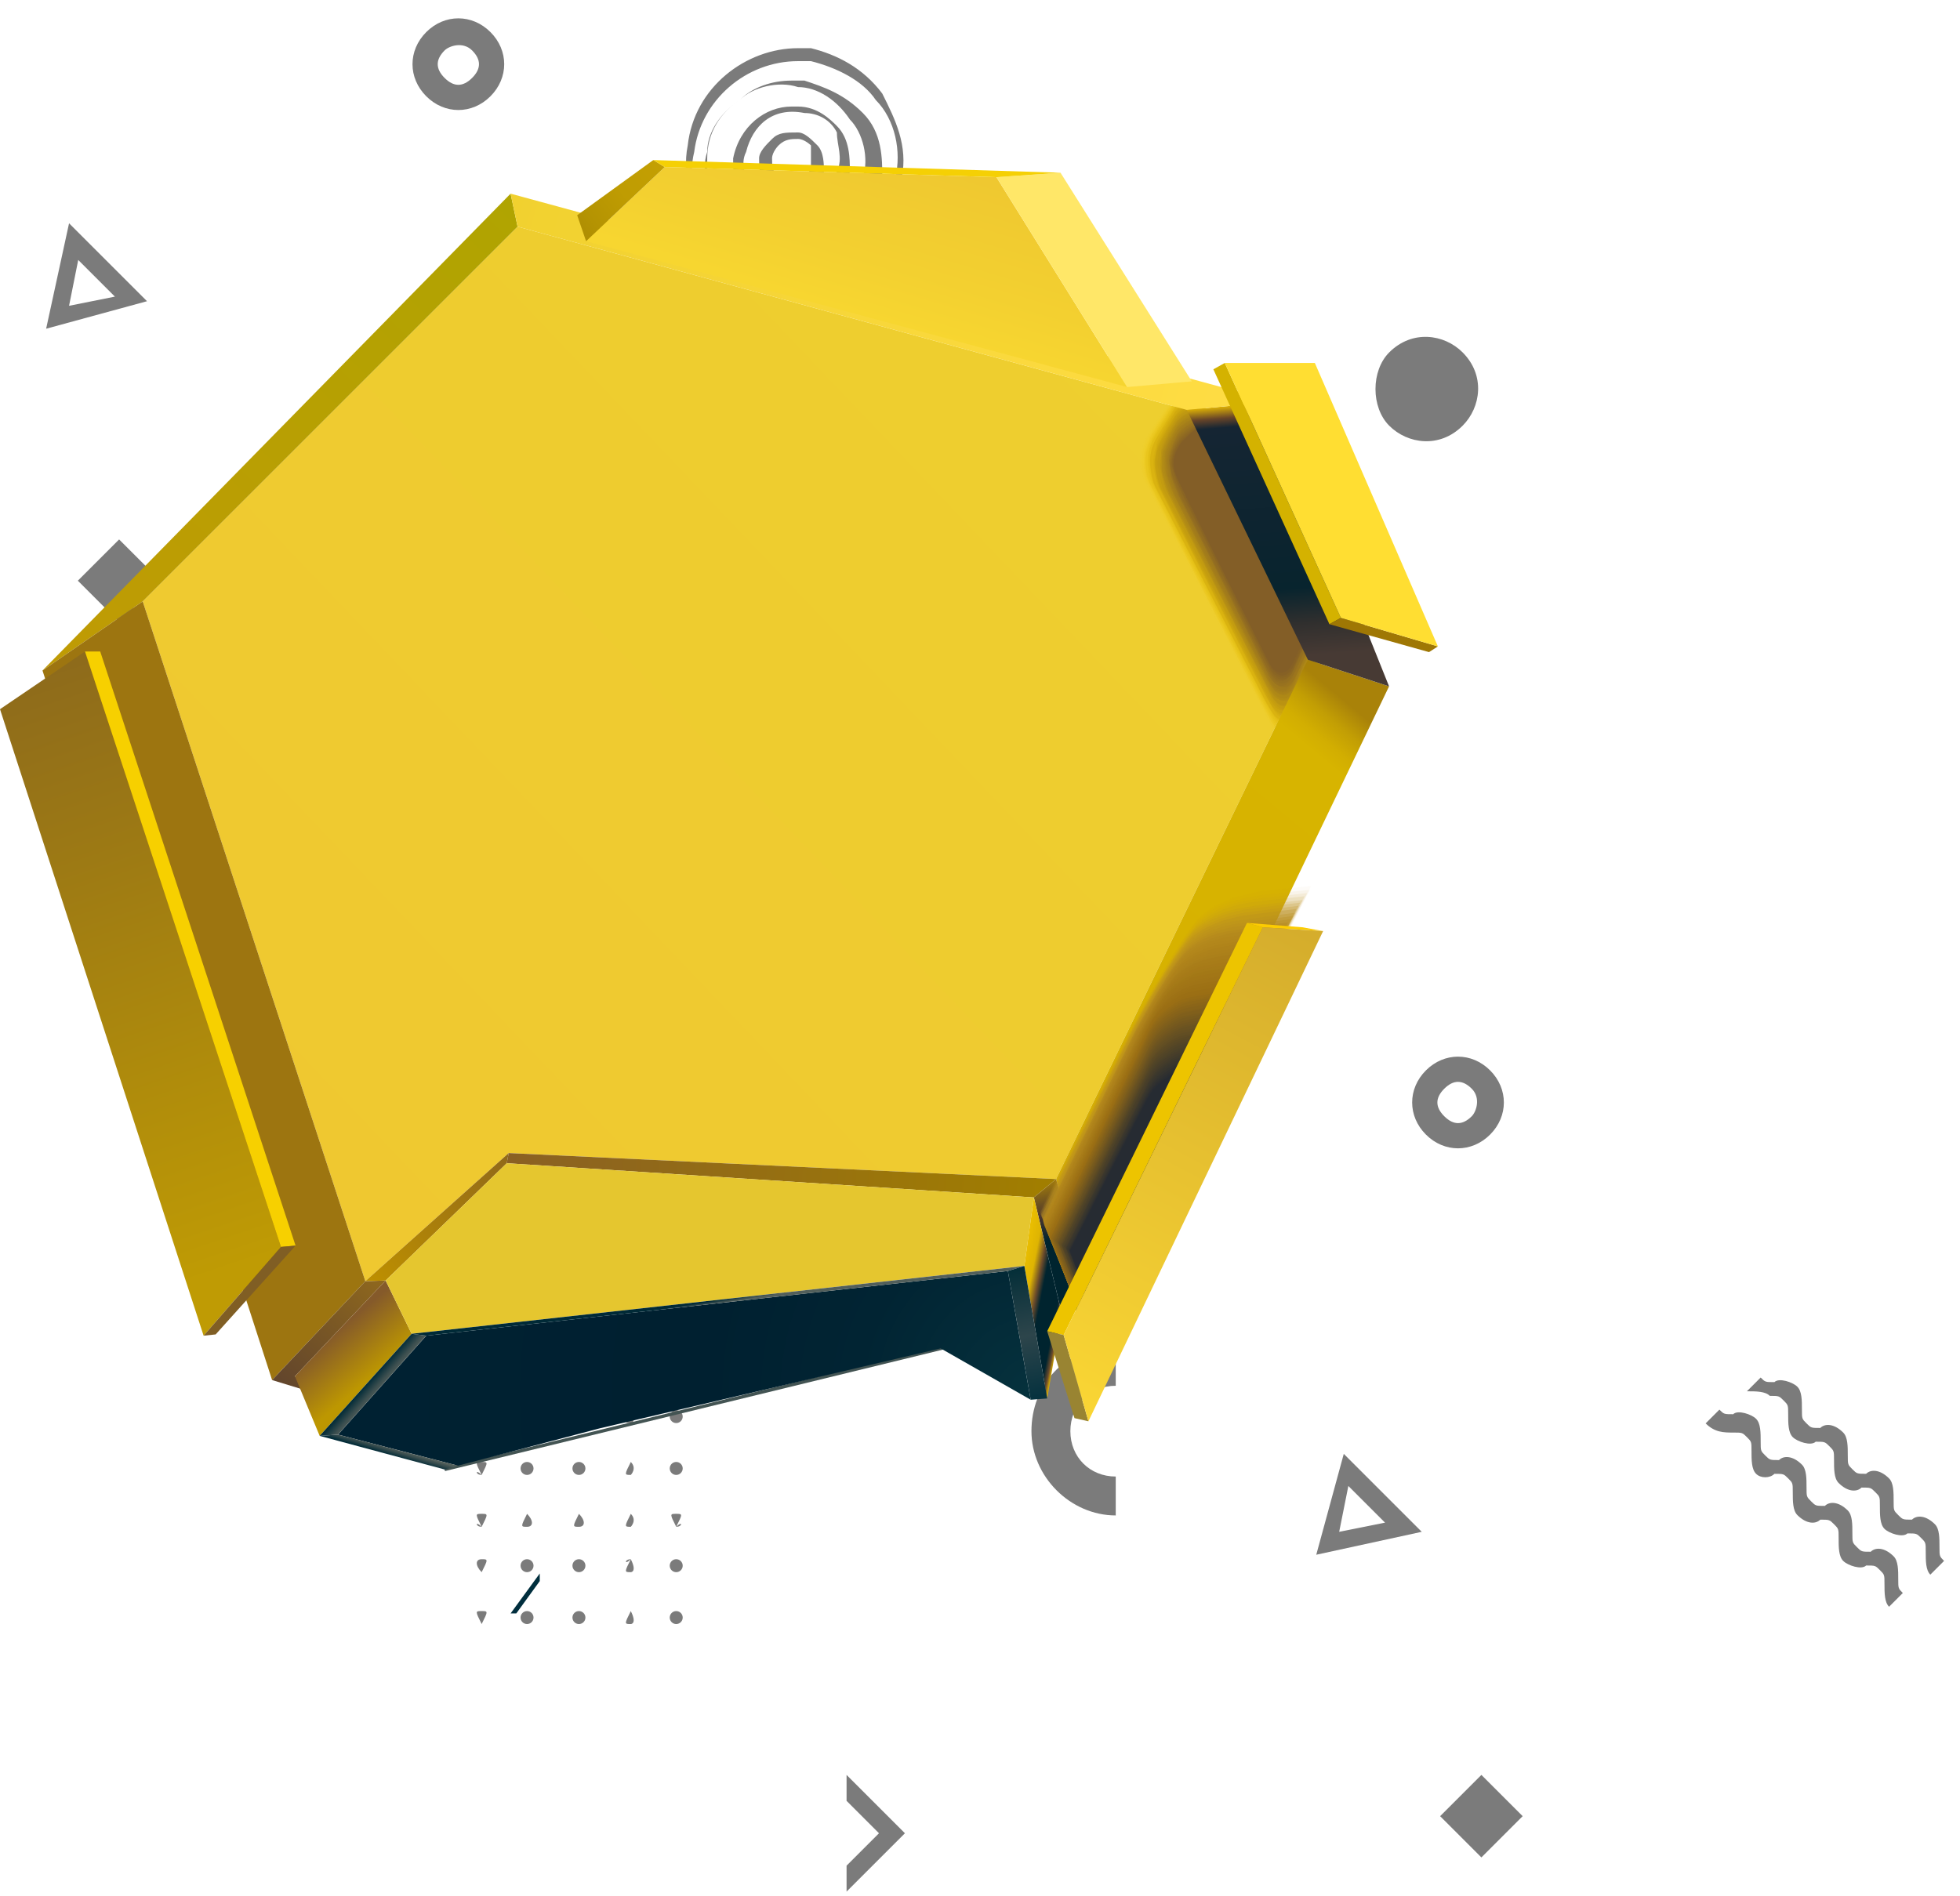 <svg width="430" height="416" viewBox="0 0 430 416" fill="none" xmlns="http://www.w3.org/2000/svg">
    <path d="M175.067 23.379H173.644C167.953 23.379 162.263 27.647 160.84 34.76C160.84 37.606 160.84 41.874 163.685 44.719C166.531 47.564 169.376 48.987 172.221 48.987C179.335 50.41 185.025 44.719 186.448 37.606C186.448 34.76 186.448 30.492 183.603 27.647C182.18 26.224 179.335 23.379 175.067 23.379ZM183.603 37.606C182.18 43.296 177.912 46.142 173.644 46.142H172.221C169.376 46.142 166.531 44.719 165.108 41.874C163.685 39.028 162.263 36.183 163.685 33.338C165.108 27.647 169.376 23.379 176.489 24.802C179.335 24.802 182.18 26.224 183.603 29.07C183.603 31.915 185.025 34.76 183.603 37.606Z"
          fill="#7B7B7B"/>
    <path d="M175.07 29.068C173.648 29.068 173.648 29.068 175.07 29.068C172.225 29.068 170.802 29.068 169.38 30.491C167.957 31.913 166.534 33.336 166.534 34.759C166.534 36.181 166.534 39.027 167.957 40.449C169.379 41.872 170.802 43.295 172.225 43.295C173.648 43.295 176.493 43.295 177.916 41.872C179.338 40.449 180.761 39.026 180.761 37.604C180.761 36.181 180.761 33.336 179.338 31.913C177.916 30.491 176.493 29.068 175.07 29.068ZM177.916 36.181C177.916 37.604 176.493 39.027 176.493 39.027C175.07 39.027 175.07 40.449 173.648 40.449C172.225 40.449 170.802 39.027 170.802 39.027C169.38 37.604 169.38 36.181 169.38 34.759C169.38 33.336 170.802 31.913 170.802 31.913C172.225 30.491 173.648 30.491 175.07 30.491C176.493 30.491 177.916 31.913 177.916 31.913C177.916 34.759 177.916 36.181 177.916 36.181Z"
          fill="#7B7B7B"/>
    <path d="M176.493 17.686C175.07 17.686 175.07 17.686 173.648 17.686C169.38 17.686 165.112 19.109 162.266 21.954C157.998 24.799 155.153 29.067 155.153 34.758C155.153 39.026 155.153 44.717 159.421 48.985C162.266 53.253 166.534 56.098 172.225 56.098C176.493 56.098 182.184 56.098 186.452 51.83C190.72 48.985 193.565 44.717 193.565 39.026C193.565 34.758 193.565 29.067 189.297 24.799C185.029 20.531 180.761 19.109 176.493 17.686ZM189.297 39.026C189.297 43.294 186.452 47.562 182.184 50.407C179.338 53.253 176.493 53.253 172.225 53.253C170.802 53.253 170.802 53.253 169.38 53.253C165.112 53.253 160.844 50.407 157.998 46.139C155.153 43.294 153.73 37.603 155.153 33.335C155.153 29.067 157.998 24.799 162.266 21.954C165.112 19.109 170.802 17.686 175.07 19.109C179.338 19.109 183.606 21.954 186.452 26.222C189.297 29.067 190.72 34.758 189.297 39.026Z"
          fill="#7B7B7B"/>
    <path d="M197.829 39.026C199.251 31.912 196.406 26.222 193.56 20.531C189.292 14.84 183.602 11.995 177.911 10.572C176.488 10.572 175.066 10.572 175.066 10.572C163.684 10.572 152.303 19.108 150.88 31.912C149.458 39.026 152.303 44.716 155.148 50.407C159.416 56.098 165.107 58.943 170.798 60.366C183.602 61.788 196.406 53.252 197.829 39.026ZM173.643 58.943C172.22 58.943 172.22 58.943 170.798 58.943C165.107 57.52 159.416 54.675 156.571 50.407C152.303 46.139 150.88 39.026 152.303 33.335C153.726 21.954 163.684 13.418 175.066 13.418C176.488 13.418 176.488 13.418 177.911 13.418C183.602 14.84 189.292 17.686 192.138 21.954C196.406 26.222 197.828 33.335 196.406 39.026C193.56 50.407 185.024 58.943 173.643 58.943Z"
          fill="#7B7B7B"/>
    <path d="M304.782 93.422C308.806 97.446 315.848 98.452 320.878 93.422C324.902 89.398 325.908 82.357 320.878 77.327C316.854 73.303 309.812 72.297 304.782 77.327C300.758 81.351 300.758 89.398 304.782 93.422Z"
          fill="#7B7B7B"/>
    <path d="M334.055 398.55L325.001 389.496L315.948 398.55L325.001 407.604L334.055 398.55Z" fill="#7B7B7B"/>
    <path d="M26.132 118.379L35.186 127.432L26.132 136.486L17.078 127.432L26.132 118.379Z" fill="#7B7B7B"/>
    <path d="M312.828 234.893C308.804 238.917 308.804 244.953 312.828 248.977C316.852 253.001 322.888 253.001 326.912 248.977C330.936 244.953 330.936 238.917 326.912 234.893C322.888 230.869 316.852 230.869 312.828 234.893ZM322.888 244.953C320.876 246.965 318.864 246.965 316.852 244.953C314.84 242.941 314.84 240.929 316.852 238.917C318.864 236.905 320.876 236.905 322.888 238.917C324.9 240.929 323.894 243.947 322.888 244.953Z"
          fill="#7B7B7B"/>
    <path d="M107.599 21.126C103.575 25.149 97.539 25.149 93.516 21.126C89.492 17.102 89.492 11.066 93.516 7.042C97.539 3.018 103.575 3.018 107.599 7.042C111.623 11.066 111.623 17.102 107.599 21.126ZM97.54 11.066C95.528 13.078 95.528 15.09 97.539 17.102C99.551 19.114 101.563 19.114 103.575 17.102C105.587 15.09 105.587 13.078 103.575 11.066C101.563 9.054 98.545 10.06 97.54 11.066Z"
          fill="#7B7B7B"/>
    <path d="M311.909 336.15L294.807 319.048L288.771 341.18L311.909 336.15ZM303.861 334.138L293.801 336.15L295.813 326.09L303.861 334.138Z"
          fill="#7B7B7B"/>
    <path d="M15.151 48.998L32.252 66.1L10.121 72.136L15.151 48.998ZM17.163 57.046L15.151 67.106L25.211 65.094L17.163 57.046Z"
          fill="#7B7B7B"/>
    <path d="M388.279 306.317C390.291 306.317 390.291 306.317 391.297 307.323C392.303 308.329 392.303 308.329 392.303 310.341C392.303 312.353 392.303 314.365 393.309 315.371C394.315 316.377 397.333 317.383 398.339 316.377C400.351 316.377 400.351 316.377 401.357 317.383C402.363 318.389 402.363 318.389 402.363 320.401C402.363 322.413 402.363 324.425 403.369 325.431C405.381 327.443 407.393 327.443 408.399 326.437C410.411 326.437 410.411 326.437 411.417 327.443C412.423 328.449 412.423 328.449 412.423 330.461C412.423 332.473 412.423 334.485 413.429 335.491C414.435 336.497 417.453 337.503 418.459 336.497C420.471 336.497 420.471 336.497 421.477 337.503C422.483 338.509 422.483 338.509 422.483 340.521C422.483 342.533 422.483 344.544 423.488 345.55L426.506 342.533C425.5 341.527 425.5 341.527 425.5 339.515C425.5 337.503 425.5 335.491 424.494 334.485C422.483 332.473 420.471 332.473 419.465 333.479C417.453 333.479 417.453 333.479 416.447 332.473C415.441 331.467 415.441 331.467 415.441 329.455C415.441 327.443 415.441 325.431 414.435 324.425C412.423 322.413 410.411 322.413 409.405 323.419C407.393 323.419 407.393 323.419 406.387 322.413C405.381 321.407 405.381 321.407 405.381 319.395C405.381 317.383 405.381 315.371 404.375 314.365C402.363 312.353 400.351 312.353 399.345 313.359C397.333 313.359 397.333 313.359 396.327 312.353C395.321 311.347 395.321 311.347 395.321 309.335C395.321 307.323 395.321 305.311 394.315 304.305C393.309 303.299 390.291 302.293 389.285 303.299C387.273 303.299 387.273 303.299 386.267 302.293L383.249 305.311C385.261 305.311 387.273 305.311 388.279 306.317Z"
          fill="#7B7B7B"/>
    <path d="M380.235 314.368C382.247 314.368 382.247 314.368 383.253 315.374C384.259 316.38 384.259 316.38 384.259 318.392C384.259 320.404 384.259 322.416 385.265 323.422C386.271 324.428 388.283 324.428 389.289 323.422C391.301 323.422 391.301 323.422 392.307 324.428C393.313 325.434 393.313 325.434 393.313 327.446C393.313 329.458 393.313 331.47 394.319 332.476C396.331 334.488 398.343 334.488 399.348 333.482C401.36 333.482 401.36 333.482 402.366 334.488C403.372 335.494 403.372 335.494 403.372 337.506C403.372 339.518 403.372 341.53 404.378 342.536C405.384 343.542 408.402 344.548 409.408 343.542C411.42 343.542 411.42 343.542 412.426 344.548C413.432 345.554 413.432 345.554 413.432 347.565C413.432 349.577 413.432 351.589 414.438 352.595L417.456 349.577C416.45 348.571 416.45 348.571 416.45 346.56C416.45 344.548 416.45 342.536 415.444 341.53C413.432 339.518 411.42 339.518 410.414 340.524C408.402 340.524 408.402 340.524 407.396 339.518C406.39 338.512 406.39 338.512 406.39 336.5C406.39 334.488 406.39 332.476 405.384 331.47C403.372 329.458 401.36 329.458 400.354 330.464C398.342 330.464 398.343 330.464 397.337 329.458C396.331 328.452 396.331 328.452 396.331 326.44C396.331 324.428 396.331 322.416 395.325 321.41C393.313 319.398 391.301 319.398 390.295 320.404C388.283 320.404 388.283 320.404 387.277 319.398C386.271 318.392 386.271 318.392 386.271 316.38C386.271 314.368 386.271 312.356 385.265 311.35C384.259 310.344 381.241 309.338 380.235 310.344C378.223 310.344 378.223 310.344 377.217 309.338L374.199 312.356C376.211 314.368 378.223 314.368 380.235 314.368Z"
          fill="#7B7B7B"/>
    <path d="M226.287 314.06C226.287 324.019 234.823 332.555 244.781 332.555V324.019C239.091 324.019 234.823 319.751 234.823 314.06C234.823 308.369 239.091 304.101 244.781 304.101V295.565C233.4 295.565 226.287 304.101 226.287 314.06Z"
          fill="#7B7B7B"/>
    <path d="M148.354 356.388C149.14 356.388 149.777 355.751 149.777 354.965C149.777 354.179 149.14 353.542 148.354 353.542C147.568 353.542 146.931 354.179 146.931 354.965C146.931 355.751 147.568 356.388 148.354 356.388Z"
          fill="#7B7B7B"/>
    <path d="M138.391 353.542C136.968 353.542 136.968 353.542 138.391 353.542C136.968 356.388 136.968 356.388 138.391 356.388C138.391 356.388 139.813 356.388 138.391 353.542C139.813 353.542 138.391 353.542 138.391 353.542Z"
          fill="#7B7B7B"/>
    <path d="M127.012 356.388C127.798 356.388 128.435 355.751 128.435 354.965C128.435 354.179 127.798 353.542 127.012 353.542C126.226 353.542 125.589 354.179 125.589 354.965C125.589 355.751 126.226 356.388 127.012 356.388Z"
          fill="#7B7B7B"/>
    <path d="M115.627 356.388C116.413 356.388 117.049 355.751 117.049 354.965C117.049 354.179 116.413 353.542 115.627 353.542C114.841 353.542 114.204 354.179 114.204 354.965C114.204 355.751 114.841 356.388 115.627 356.388Z"
          fill="#7B7B7B"/>
    <path d="M105.671 356.388C105.671 356.388 107.094 356.388 105.671 356.388C107.094 353.542 107.094 353.542 105.671 353.542C104.249 353.542 104.249 353.542 105.671 356.388C104.249 356.388 104.249 356.388 105.671 356.388Z"
          fill="#7B7B7B"/>
    <path d="M148.354 345.005C149.14 345.005 149.777 344.368 149.777 343.582C149.777 342.797 149.14 342.16 148.354 342.16C147.568 342.16 146.931 342.797 146.931 343.582C146.931 344.368 147.568 345.005 148.354 345.005Z"
          fill="#7B7B7B"/>
    <path d="M138.391 342.16C136.968 342.16 136.968 343.582 138.391 342.16C136.968 345.005 136.968 345.005 138.391 345.005C138.391 345.005 139.813 345.005 138.391 342.16C139.813 343.582 138.391 342.16 138.391 342.16Z"
          fill="#7B7B7B"/>
    <path d="M127.012 345.005C127.798 345.005 128.435 344.368 128.435 343.582C128.435 342.797 127.798 342.16 127.012 342.16C126.226 342.16 125.589 342.797 125.589 343.582C125.589 344.368 126.226 345.005 127.012 345.005Z"
          fill="#7B7B7B"/>
    <path d="M115.627 345.005C116.413 345.005 117.049 344.368 117.049 343.582C117.049 342.797 116.413 342.16 115.627 342.16C114.841 342.16 114.204 342.797 114.204 343.582C114.204 344.368 114.841 345.005 115.627 345.005Z"
          fill="#7B7B7B"/>
    <path d="M105.671 345.005C105.671 345.005 107.094 345.005 105.671 345.005C107.094 342.16 107.094 342.16 105.671 342.16C104.249 342.16 104.249 343.582 105.671 345.005C104.249 345.005 104.249 345.005 105.671 345.005Z"
          fill="#7B7B7B"/>
    <path d="M148.352 335.048C149.774 335.048 149.774 333.625 148.352 335.048C149.774 332.203 149.774 332.203 148.352 332.203C146.929 332.203 146.929 332.203 148.352 335.048C146.929 333.625 148.352 335.048 148.352 335.048Z"
          fill="#7B7B7B"/>
    <path d="M138.391 332.203C136.968 332.203 136.968 332.203 138.391 332.203C136.968 335.048 136.968 335.048 138.391 335.048C138.391 335.048 139.813 333.625 138.391 332.203C139.813 332.203 138.391 332.203 138.391 332.203Z"
          fill="#7B7B7B"/>
    <path d="M127.011 332.203C127.011 332.203 125.589 332.203 127.011 332.203C125.589 335.048 125.589 335.048 127.011 335.048C128.434 335.048 128.434 333.625 127.011 332.203C128.434 332.203 128.434 332.203 127.011 332.203Z"
          fill="#7B7B7B"/>
    <path d="M115.633 332.203C115.633 332.203 114.21 332.203 115.633 332.203C114.21 335.048 114.21 335.048 115.633 335.048C117.056 335.048 117.056 333.625 115.633 332.203C117.056 332.203 117.056 332.203 115.633 332.203Z"
          fill="#7B7B7B"/>
    <path d="M105.671 335.048C105.671 335.048 107.094 333.625 105.671 335.048C107.094 332.203 107.094 332.203 105.671 332.203C104.249 332.203 104.249 332.203 105.671 335.048C104.249 333.625 104.249 335.048 105.671 335.048Z"
          fill="#7B7B7B"/>
    <path d="M148.354 323.665C149.14 323.665 149.777 323.028 149.777 322.243C149.777 321.457 149.14 320.82 148.354 320.82C147.568 320.82 146.931 321.457 146.931 322.243C146.931 323.028 147.568 323.665 148.354 323.665Z"
          fill="#7B7B7B"/>
    <path d="M138.391 320.82C136.968 320.82 136.968 320.82 138.391 320.82C136.968 323.665 136.968 323.665 138.391 323.665C138.391 323.665 139.813 322.243 138.391 320.82C139.813 320.82 138.391 320.82 138.391 320.82Z"
          fill="#7B7B7B"/>
    <path d="M127.012 323.665C127.798 323.665 128.435 323.028 128.435 322.243C128.435 321.457 127.798 320.82 127.012 320.82C126.226 320.82 125.589 321.457 125.589 322.243C125.589 323.028 126.226 323.665 127.012 323.665Z"
          fill="#7B7B7B"/>
    <path d="M115.627 323.665C116.413 323.665 117.049 323.028 117.049 322.243C117.049 321.457 116.413 320.82 115.627 320.82C114.841 320.82 114.204 321.457 114.204 322.243C114.204 323.028 114.841 323.665 115.627 323.665Z"
          fill="#7B7B7B"/>
    <path d="M105.671 323.665C105.671 323.665 107.094 322.243 105.671 323.665C107.094 320.82 107.094 320.82 105.671 320.82C104.249 320.82 104.249 320.82 105.671 323.665C104.249 322.243 104.249 323.665 105.671 323.665Z"
          fill="#7B7B7B"/>
    <path d="M148.354 312.287C149.14 312.287 149.777 311.65 149.777 310.864C149.777 310.078 149.14 309.441 148.354 309.441C147.568 309.441 146.931 310.078 146.931 310.864C146.931 311.65 147.568 312.287 148.354 312.287Z"
          fill="#7B7B7B"/>
    <path d="M138.391 309.441C136.968 309.441 136.968 310.864 138.391 309.441C136.968 312.287 136.968 312.287 138.391 312.287C138.391 312.287 139.813 312.287 138.391 309.441C139.813 310.864 138.391 309.441 138.391 309.441Z"
          fill="#7B7B7B"/>
    <path d="M127.012 312.287C127.798 312.287 128.435 311.65 128.435 310.864C128.435 310.078 127.798 309.441 127.012 309.441C126.226 309.441 125.589 310.078 125.589 310.864C125.589 311.65 126.226 312.287 127.012 312.287Z"
          fill="#7B7B7B"/>
    <path d="M115.627 312.287C116.413 312.287 117.049 311.65 117.049 310.864C117.049 310.078 116.413 309.441 115.627 309.441C114.841 309.441 114.204 310.078 114.204 310.864C114.204 311.65 114.841 312.287 115.627 312.287Z"
          fill="#7B7B7B"/>
    <path d="M105.671 312.287C105.671 312.287 107.094 312.287 105.671 312.287C107.094 309.441 107.094 309.441 105.671 309.441C104.249 309.441 104.249 310.864 105.671 312.287C104.249 312.287 104.249 312.287 105.671 312.287Z"
          fill="#7B7B7B"/>
    <path d="M185.726 389.496V395.187L192.839 402.3L185.726 409.413V415.104L198.53 402.3L185.726 389.496Z"
          fill="#7B7B7B"/>
    <path d="M206.293 295.545L207.128 296.102L97.616 322.819L97.477 322.123L206.293 295.545Z" fill="#435453"/>
    <path d="M226.121 307.164L206.362 295.893L131.637 313.426L100.467 321.636L74.168 314.818L93.51 293.11L221.112 278.917L226.121 307.164Z"
          fill="url(#paint0_radial)"/>
    <path d="M112.017 354.059H113.269L118.418 346.962V345.292L112.017 354.059Z" fill="#002E3D"/>
    <path d="M80.151 281.143L111.6 253.034L231.688 258.74L286.931 144.774L260.353 89.948L113.548 49.733L31.309 131.972L80.151 281.143Z"
          fill="url(#paint1_linear)"/>
    <path opacity="0.032"
          d="M257.153 87.304C258.962 84.66 261.884 84.66 263.554 87.443L265.502 90.644L277.191 110.682L280.53 116.387L290.828 134.059C292.219 136.425 292.637 140.46 291.941 143.243C291.802 143.661 291.663 144.217 291.523 144.635C291.523 144.774 286.792 154.793 286.792 154.793L284.566 159.663C283.174 162.585 280.809 162.725 279.278 159.802L277.608 156.741L265.224 132.807L262.58 127.658L251.169 105.811C250.056 103.724 249.917 100.524 250.613 98.019C250.891 97.184 251.169 96.349 251.726 95.653C251.587 95.375 257.153 87.304 257.153 87.304Z"
          fill="#EBC301"/>
    <path opacity="0.065"
          d="M257.152 87.583C258.961 85.078 261.744 84.939 263.414 87.583L265.362 90.644L276.912 110.543L280.251 116.248L290.409 133.781C291.801 136.147 292.218 140.043 291.522 142.826C291.383 143.243 291.244 143.8 291.105 144.078C291.105 144.218 286.513 154.097 286.513 154.236L284.287 159.107C282.895 162.029 280.529 162.168 279.138 159.385L277.468 156.324L265.362 132.529L262.718 127.38L251.447 105.812C250.334 103.724 250.194 100.524 250.89 98.019C251.168 97.184 251.447 96.349 251.864 95.653C251.864 95.514 257.152 87.722 257.152 87.583Z"
          fill="#E7BF03"/>
    <path opacity="0.097"
          d="M257.292 88C258.961 85.495 261.884 85.356 263.553 87.861C263.693 87.861 265.502 90.783 265.502 90.922L277.051 110.682L280.391 116.248L290.549 133.642C291.801 135.868 292.497 139.904 291.801 142.687C291.662 143.104 291.523 143.521 291.384 143.939C291.523 144.217 286.931 153.68 286.792 153.958L284.565 158.689C283.174 161.611 280.947 161.75 279.417 158.967C279.417 158.967 277.886 156.045 277.747 155.906L265.641 132.528L262.997 127.519L251.865 106.09C250.891 104.141 250.612 100.802 251.169 98.436C251.447 97.601 251.726 96.766 252.143 96.071C252.004 95.792 257.152 88.139 257.292 88Z"
          fill="#E4BC04"/>
    <path opacity="0.129"
          d="M257.292 88.278C258.962 85.913 261.745 85.635 263.415 88C263.554 88 265.363 90.783 265.363 90.922L276.773 110.543L279.974 116.109L289.993 133.224C291.245 135.312 291.941 139.486 291.245 142.13C291.106 142.548 290.967 142.965 290.828 143.383C290.967 143.661 286.514 152.984 286.375 153.401L284.148 158.133C282.757 161.055 280.53 161.194 279 158.411C278.86 158.411 277.469 155.489 277.33 155.489L265.363 132.25L262.858 127.241L252.143 106.09C251.169 104.142 250.752 100.802 251.448 98.576C251.726 97.741 252.004 96.906 252.282 96.21C252.143 95.932 257.153 88.557 257.292 88.278Z"
          fill="#E0B905"/>
    <path opacity="0.161"
          d="M257.431 88.696C258.961 86.469 261.744 86.052 263.553 88.278C263.692 88.139 265.501 90.922 265.501 91.061L276.773 110.543L279.973 116.109L289.853 133.085C291.105 135.173 291.801 139.347 291.245 141.852C291.105 142.269 291.105 142.687 290.966 143.104C291.105 143.522 286.792 152.567 286.513 152.984L284.287 157.715C282.895 160.637 280.669 160.777 279.277 158.133C279.138 158.133 277.747 155.35 277.608 155.211L265.78 132.25L263.275 127.38L252.421 106.368C251.447 104.559 251.03 101.08 251.586 98.993C251.865 98.158 252.004 97.323 252.421 96.767C252.421 96.21 257.152 88.974 257.431 88.696Z"
          fill="#DDB506"/>
    <path opacity="0.194"
          d="M257.431 88.974C258.962 86.748 261.745 86.33 263.554 88.418C263.693 88.278 265.502 90.922 265.641 91.201L276.773 110.404L279.974 115.831L289.714 132.668C290.828 134.616 291.662 138.93 291.106 141.295C290.967 141.713 290.967 142.13 290.828 142.548C290.967 143.104 286.792 151.871 286.514 152.428L284.287 157.159C283.035 159.942 280.809 160.081 279.278 157.576C279.139 157.576 277.747 154.793 277.608 154.654L265.919 131.972L263.415 127.102L252.839 106.368C251.865 104.559 251.448 101.22 252.004 98.993C252.143 98.158 252.422 97.463 252.7 96.767C252.561 96.349 257.153 89.392 257.431 88.974Z"
          fill="#D9B208"/>
    <path opacity="0.226"
          d="M257.57 89.253C258.961 87.165 261.744 86.609 263.553 88.557C263.832 88.418 265.502 90.922 265.641 91.201L276.634 110.265L279.834 115.691L289.575 132.39C290.688 134.338 291.523 138.652 291.105 141.017C290.966 141.435 290.966 141.852 290.827 142.27C290.966 142.826 286.792 151.454 286.513 152.01L284.426 156.602C283.174 159.385 280.947 159.524 279.417 157.159C279.278 157.02 277.886 154.515 277.747 154.237L266.197 131.833L263.693 126.963L253.117 106.368C252.282 104.698 251.725 101.22 252.143 99.132C252.282 98.297 252.56 97.602 252.839 96.906C252.7 96.628 257.152 89.809 257.57 89.253Z"
          fill="#D6AF09"/>
    <path opacity="0.258"
          d="M257.57 89.67C258.961 87.583 261.744 87.026 263.553 88.835C263.832 88.696 265.502 91.061 265.641 91.34L276.495 110.264L279.556 115.691L289.157 132.25C290.271 134.059 291.245 138.512 290.827 140.739C290.688 141.156 290.688 141.574 290.549 141.991C290.688 142.687 286.653 150.897 286.374 151.593L284.287 156.185C283.035 158.968 280.808 159.107 279.417 156.741C279.278 156.602 277.886 154.097 277.747 153.958L266.336 131.833L263.832 127.102L253.395 106.786C252.56 105.116 252.004 101.637 252.421 99.689C252.56 98.854 252.7 98.158 253.117 97.462C252.978 96.906 257.152 90.227 257.57 89.67Z"
          fill="#D2AB0A"/>
    <path opacity="0.29"
          d="M257.57 89.948C258.961 88 261.605 87.304 263.414 88.974C263.692 88.835 265.362 91.2 265.501 91.479L276.355 110.264L279.417 115.552L288.879 131.972C289.853 133.781 290.966 138.234 290.549 140.321C290.41 140.739 290.41 141.156 290.27 141.573C290.549 142.269 286.513 150.34 286.096 151.175L284.009 155.767C282.756 158.55 280.669 158.689 279.138 156.463C278.999 156.324 277.608 153.958 277.468 153.68L266.197 131.694L263.831 126.962L253.534 106.925C252.699 105.394 252.143 101.776 252.421 99.828C252.56 98.993 252.699 98.297 252.978 97.601C253.117 97.045 257.152 90.644 257.57 89.948Z"
          fill="#CFA80B"/>
    <path opacity="0.323"
          d="M257.709 90.366C258.961 88.557 261.744 87.722 263.553 89.252C263.832 89.113 265.501 91.34 265.64 91.618L276.355 110.264L279.417 115.552L288.879 131.833C289.853 133.503 290.966 138.095 290.688 140.182C290.549 140.599 290.549 141.017 290.549 141.434C290.827 142.269 286.931 150.062 286.513 150.897L284.426 155.35C283.174 157.993 281.086 158.272 279.556 156.045C279.417 155.906 278.164 153.541 277.886 153.262L266.754 131.555L264.388 126.963L254.23 107.064C253.534 105.533 252.699 101.915 253.117 100.106C253.256 99.271 253.395 98.576 253.673 97.88C253.256 97.323 257.152 91.061 257.709 90.366Z"
          fill="#CBA40D"/>
    <path opacity="0.355"
          d="M257.709 90.644C258.962 88.835 261.606 87.861 263.415 89.392C263.832 89.253 265.363 91.34 265.502 91.618L276.077 109.986L279.139 115.274L288.462 131.416C289.436 132.946 290.549 137.677 290.271 139.626C290.271 140.043 290.132 140.46 290.132 140.878C290.41 141.713 286.653 149.366 286.235 150.34L284.148 154.793C282.896 157.437 280.809 157.715 279.417 155.489C279.278 155.35 278.026 153.123 277.886 152.845L266.893 131.416L264.528 126.824L254.509 107.203C253.813 105.812 252.978 102.055 253.396 100.385C253.535 99.689 253.674 98.854 253.813 98.297C253.396 97.463 257.292 91.479 257.709 90.644Z"
          fill="#C8A10E"/>
    <path opacity="0.387"
          d="M257.848 91.061C258.961 89.391 261.744 88.278 263.553 89.67C263.971 89.531 265.502 91.479 265.641 91.896L276.077 110.125L278.999 115.274L288.183 131.276C289.018 132.807 290.41 137.538 290.131 139.347C290.131 139.765 290.131 140.182 289.992 140.599C290.271 141.574 286.653 148.949 286.096 149.923L284.009 154.375C282.756 157.019 280.808 157.298 279.278 155.21C278.999 155.071 277.886 152.845 277.747 152.567L266.893 131.415L264.527 126.823L254.648 107.481C253.952 106.09 253.117 102.333 253.395 100.663C253.534 99.967 253.534 99.132 253.813 98.576C253.674 97.741 257.292 91.896 257.848 91.061Z"
          fill="#C59E0F"/>
    <path opacity="0.419"
          d="M257.849 91.34C258.962 89.809 261.606 88.557 263.415 89.809C263.832 89.67 265.363 91.479 265.502 91.896L275.938 109.986L278.861 115.135L287.905 130.998C288.74 132.39 290.132 137.26 289.854 138.93C289.854 139.347 289.854 139.765 289.714 140.043C289.993 141.156 286.375 148.114 285.957 149.227L283.87 153.68C282.618 156.324 280.67 156.602 279.278 154.515C279 154.376 277.886 152.288 277.747 151.871L267.033 130.998L264.667 126.545L254.787 107.342C254.092 106.09 253.257 102.194 253.535 100.663C253.674 99.967 253.674 99.271 253.952 98.576C253.813 97.88 257.292 92.314 257.849 91.34Z"
          fill="#C19A10"/>
    <path opacity="0.452"
          d="M257.988 91.757C258.962 90.227 261.745 88.974 263.554 90.088C263.971 89.809 265.502 91.618 265.78 92.036L276.078 109.986L279 115.135L288.045 130.859C288.88 132.251 290.271 137.121 290.132 138.791C290.132 139.208 290.132 139.626 289.993 139.904C290.271 141.017 286.792 147.836 286.236 149.088L284.288 153.402C283.035 156.046 281.087 156.324 279.695 154.376C279.417 154.237 278.304 152.149 278.165 151.871L267.311 131.137L265.085 126.685L255.344 107.76C254.787 106.508 253.813 102.611 253.952 101.22C254.092 100.524 254.092 99.828 254.231 99.132C253.952 98.158 257.292 92.731 257.988 91.757Z"
          fill="#BE9712"/>
    <path opacity="0.484"
          d="M257.988 92.035C258.962 90.644 261.606 89.252 263.415 90.226C263.971 89.948 265.363 91.618 265.641 92.174L275.799 109.986L278.721 114.995L287.627 130.58C288.323 131.833 289.993 136.842 289.853 138.373C289.853 138.79 289.853 139.208 289.853 139.486C290.271 140.739 286.792 147.279 286.235 148.531L284.287 152.845C283.035 155.349 281.087 155.767 279.695 153.819C279.417 153.68 278.304 151.732 278.165 151.314L267.728 130.859L265.502 126.406L255.9 107.62C255.344 106.507 254.23 102.611 254.509 101.219C254.648 100.524 254.648 99.828 254.787 99.132C254.23 98.297 257.292 93.149 257.988 92.035Z"
          fill="#BA9413"/>
    <path opacity="0.516"
          d="M258.126 92.453C258.961 91.201 261.605 89.67 263.553 90.505C264.11 90.227 265.501 91.757 265.78 92.314L275.799 109.986L278.721 114.996L287.488 130.442C288.183 131.694 290.131 136.704 289.714 138.095C289.714 138.513 289.714 138.93 289.714 139.208C290.131 140.461 286.792 146.862 286.096 148.253L284.148 152.567C283.035 155.072 281.087 155.489 279.695 153.68C279.417 153.541 278.304 151.593 278.164 151.175L267.867 130.998L265.641 126.685L256.178 108.177C255.622 107.064 254.509 103.168 254.648 101.776C254.787 101.081 254.648 100.385 254.787 99.828C254.369 98.576 257.292 93.566 258.126 92.453Z"
          fill="#B79014"/>
    <path opacity="0.548"
          d="M258.127 92.731C258.961 91.479 261.605 89.948 263.553 90.644C264.11 90.366 265.502 91.897 265.78 92.314L275.66 109.708L278.443 114.717L287.209 130.024C287.905 131.137 289.853 136.286 289.575 137.538C289.575 137.956 289.575 138.373 289.575 138.652C289.992 140.043 286.792 146.166 286.096 147.557L284.148 151.732C283.035 154.237 281.365 154.376 279.695 152.845C279.417 152.567 278.304 150.897 278.164 150.479L268.006 130.581L265.78 126.267L256.457 108.038C255.9 107.064 254.509 102.89 254.926 101.776C254.926 101.081 254.926 100.385 255.065 99.828C254.509 98.715 257.292 93.984 258.127 92.731Z"
          fill="#B38D15"/>
    <path opacity="0.581"
          d="M258.127 93.149C258.962 92.035 261.466 90.366 263.414 90.922C263.971 90.644 265.363 92.035 265.641 92.592L275.521 109.847L278.304 114.717L286.931 129.885C287.488 130.859 289.714 136.147 289.297 137.399C289.297 137.817 289.297 138.095 289.297 138.512C289.714 140.043 286.653 145.748 285.818 147.418L283.87 151.593C282.757 154.097 281.087 154.236 279.417 152.706C279.139 152.427 278.165 150.758 277.886 150.34L267.867 130.72L265.78 126.545L256.596 108.455C256.179 107.481 254.648 103.307 254.926 102.333C254.926 101.637 254.926 100.941 254.926 100.385C254.787 98.993 257.292 94.401 258.127 93.149Z"
          fill="#B08A17"/>
    <path opacity="0.613"
          d="M258.266 93.427C258.962 92.314 261.605 90.644 263.554 91.201C264.11 90.922 265.502 92.175 265.78 92.731L275.521 109.847L278.304 114.717L286.792 129.746C287.349 130.72 289.575 136.008 289.297 137.121C289.297 137.538 289.297 137.817 289.297 138.234C289.436 139.904 286.653 145.331 285.957 147.001L284.009 151.175C282.896 153.68 281.226 153.819 279.695 152.428C279.417 152.149 278.443 150.619 278.165 150.062L268.285 130.581L266.197 126.406L257.013 108.455C256.596 107.621 255.065 103.446 255.344 102.333C255.204 101.637 255.204 100.941 255.344 100.385C254.926 99.132 257.292 94.819 258.266 93.427Z"
          fill="#AC8618"/>
    <path opacity="0.645"
          d="M258.266 93.705C258.962 92.731 261.466 90.922 263.414 91.34C264.11 91.061 265.363 92.174 265.641 92.731L275.242 109.708L278.025 114.578L286.375 129.467C286.931 130.302 289.158 135.729 288.879 136.703C289.018 137.121 288.879 137.399 289.018 137.816C289.297 139.486 286.514 144.774 285.818 146.444L284.009 150.479C282.896 152.845 281.365 153.123 279.695 151.732C279.417 151.453 278.443 150.062 278.165 149.366L268.424 130.163L266.337 125.988L257.431 108.455C257.013 107.62 255.344 103.446 255.622 102.472C255.483 101.776 255.483 101.08 255.622 100.524C255.065 99.41 257.292 95.236 258.266 93.705Z"
          fill="#A98319"/>
    <path opacity="0.677"
          d="M258.405 94.123C258.961 93.288 261.605 91.34 263.553 91.618C264.249 91.34 265.501 92.314 265.919 93.009L275.381 109.847L277.886 114.439L286.235 129.189C286.653 130.024 289.157 135.451 288.879 136.425C289.018 136.842 289.018 137.121 289.018 137.538C289.296 139.347 286.653 144.356 285.818 146.165L284.009 150.201C282.895 152.566 281.365 152.845 279.695 151.592C279.417 151.314 278.443 149.922 278.164 149.366L268.563 130.441L266.475 126.406L257.709 108.873C257.291 108.177 255.622 103.863 255.9 103.028C255.761 102.333 255.761 101.776 255.761 101.08C255.343 99.549 257.291 95.653 258.405 94.123Z"
          fill="#A6801A"/>
    <path opacity="0.71"
          d="M258.405 94.401C258.962 93.566 261.466 91.618 263.415 91.757C264.11 91.479 265.363 92.314 265.78 93.01L275.103 109.708L277.747 114.439L285.957 129.05C286.375 129.746 288.879 135.312 288.601 136.147C288.74 136.564 288.74 136.843 288.74 137.26C289.019 139.069 286.514 143.939 285.679 145.748L283.87 149.784C282.757 152.149 281.226 152.428 279.695 151.175C279.278 150.897 278.443 149.645 278.165 148.949L268.702 130.302L266.615 126.267L257.988 109.151C257.709 108.456 255.9 104.142 256.179 103.307C256.04 102.611 256.04 102.055 256.04 101.498C255.761 99.689 257.292 96.071 258.405 94.401Z"
          fill="#A27C1C"/>
    <path opacity="0.742"
          d="M258.544 94.819C258.962 94.123 261.606 92.035 263.554 92.035C264.25 91.618 265.502 92.453 265.919 93.149L275.103 109.569L277.747 114.3L285.818 128.772C286.236 129.467 288.74 135.033 288.601 135.729C288.74 136.147 288.74 136.425 288.74 136.842C289.019 138.791 286.653 143.243 285.679 145.331L283.87 149.366C282.757 151.732 281.226 152.01 279.695 150.758C279.278 150.479 278.443 149.227 278.165 148.531L268.842 130.024L266.893 126.128L258.405 109.29C258.127 108.734 256.318 104.281 256.457 103.585C256.318 102.889 256.318 102.333 256.179 101.776C255.9 99.967 257.431 96.488 258.544 94.819Z"
          fill="#9F791D"/>
    <path opacity="0.774"
          d="M258.544 95.097C258.962 94.54 261.466 92.314 263.414 92.175C264.249 91.757 265.363 92.453 265.78 93.288L274.964 109.569L277.608 114.161L285.679 128.493C285.957 129.05 288.74 134.755 288.601 135.312C288.74 135.729 288.74 136.008 288.879 136.425C289.297 138.512 286.931 142.687 285.957 144.774L284.148 148.671C283.035 151.036 281.504 151.314 279.973 150.201C279.556 149.923 278.721 148.81 278.443 148.114L269.259 129.885L267.311 125.989L258.822 109.291C258.544 108.734 256.596 104.281 256.874 103.724C256.735 103.029 256.735 102.472 256.596 101.915C256.039 100.106 257.431 96.906 258.544 95.097Z"
          fill="#9B751E"/>
    <path opacity="0.806"
          d="M258.545 95.514C258.962 94.957 261.467 93.009 263.415 92.453C264.25 92.174 265.363 92.592 265.78 93.427L274.825 109.568L277.33 114.161L285.262 128.354C285.54 128.771 288.323 134.616 288.184 135.172C288.323 135.59 288.323 135.868 288.462 136.147C288.88 138.234 286.514 142.269 285.54 144.496L283.731 148.392C282.618 150.618 281.087 151.036 279.696 149.923C279.278 149.644 278.443 148.531 278.165 147.835L269.259 129.746L267.311 125.849L258.962 109.429C258.684 109.012 256.736 104.42 256.875 104.002C256.736 103.307 256.596 102.75 256.596 102.193C256.179 100.384 257.431 97.184 258.545 95.514Z"
          fill="#98721F"/>
    <path opacity="0.839"
          d="M258.683 95.793C258.962 95.375 261.466 93.149 263.554 92.592C264.389 92.314 265.502 92.731 265.919 93.427L274.825 109.429L277.33 114.021L285.122 128.076C285.401 128.493 288.323 134.338 288.184 134.755C288.323 135.033 288.323 135.451 288.462 135.729C288.879 137.956 286.653 141.713 285.679 143.939L283.87 147.835C282.757 150.062 281.226 150.479 279.834 149.505C279.417 149.227 278.721 148.253 278.304 147.418L269.398 129.746L267.45 125.989L259.24 109.708C259.101 109.29 257.014 104.698 257.153 104.281C257.014 103.724 256.874 103.028 256.735 102.472C256.318 100.524 257.431 97.602 258.683 95.793Z"
          fill="#946F21"/>
    <path opacity="0.871"
          d="M258.683 96.21C258.962 95.793 261.466 93.566 263.415 92.871C264.389 92.592 265.363 92.871 265.78 93.705L274.547 109.569L277.051 114.022L284.705 127.937C284.844 128.215 287.905 134.199 287.766 134.477C287.905 134.755 288.044 135.173 288.044 135.451C288.601 137.677 286.375 141.295 285.261 143.522L283.592 147.279C282.618 149.505 281.087 149.923 279.695 148.949C279.278 148.67 278.582 147.696 278.165 147.001L269.537 129.607L267.589 125.849L259.518 109.847C259.379 109.569 257.292 104.838 257.292 104.559C257.014 104.003 257.014 103.307 256.874 102.75C256.457 100.802 257.431 98.019 258.683 96.21Z"
          fill="#916B22"/>
    <path opacity="0.903"
          d="M258.823 96.488C258.962 96.21 261.467 93.844 263.554 93.009C264.528 92.592 265.502 92.87 265.919 93.705L274.547 109.29L277.052 113.743L284.705 127.519C284.844 127.797 287.906 133.642 287.906 134.059C288.045 134.338 288.184 134.755 288.184 135.033C288.74 137.399 286.653 140.599 285.54 143.104L283.87 146.861C282.896 149.088 281.365 149.644 279.974 148.67C279.556 148.392 278.861 147.557 278.443 146.722L269.816 129.467L268.007 125.71L260.075 109.986C259.936 109.708 257.71 104.976 257.849 104.837C257.57 104.281 257.431 103.585 257.292 103.168C256.596 100.941 257.431 98.436 258.823 96.488Z"
          fill="#8D6823"/>
    <path opacity="0.935"
          d="M258.822 96.906C258.961 96.767 261.466 94.123 263.414 93.288C264.388 92.871 265.362 93.01 265.919 93.845L274.546 109.29L277.051 113.743L284.565 127.38C284.704 127.519 287.905 133.503 287.766 133.781C287.905 134.06 288.044 134.477 288.183 134.755C288.879 137.121 286.792 140.182 285.539 142.687L283.87 146.444C282.895 148.67 281.365 149.227 279.973 148.253C279.417 147.975 278.86 147.14 278.443 146.305L269.954 129.328L268.145 125.71L260.353 110.125C260.214 109.986 257.987 105.255 257.987 104.977C257.709 104.42 257.57 103.864 257.431 103.307C256.735 101.22 257.431 98.854 258.822 96.906Z"
          fill="#8A6524"/>
    <path opacity="0.968"
          d="M258.961 97.184C258.961 97.045 261.466 94.401 263.553 93.427C264.527 93.009 265.501 93.009 266.058 93.984L274.546 109.29L276.912 113.604L284.287 127.102C284.287 127.241 287.627 133.224 287.627 133.363C287.766 133.642 287.905 134.059 288.044 134.338C288.74 136.842 286.792 139.625 285.539 142.269L283.87 146.026C282.895 148.114 281.365 148.809 280.112 147.835C279.556 147.557 278.999 146.861 278.582 146.026L270.233 129.328L268.424 125.71L260.77 110.403C260.77 110.264 258.405 105.533 258.405 105.394C258.126 104.837 257.987 104.281 257.709 103.724C257.013 101.498 257.431 99.271 258.961 97.184Z"
          fill="#866126"/>
    <path d="M258.544 105.533C257.013 102.611 257.153 100.246 258.961 97.463C258.961 97.463 264.249 91.062 265.919 93.984L276.634 113.465L287.348 132.946C289.018 135.729 286.792 138.652 285.4 141.713L283.731 145.331C282.339 148.392 279.973 148.392 278.443 145.47L268.424 125.571L258.544 105.533Z"
          fill="#835E27"/>
    <path d="M113.548 49.733L112.017 42.497L9.323 147.14L31.309 131.972L113.548 49.733Z"
          fill="url(#paint2_linear)"/>
    <path d="M9.323 147.14L59.696 302.851L80.152 281.143L31.309 131.972L9.323 147.14Z" fill="#9D7510"/>
    <path d="M231.688 258.74L239.341 286.709L304.743 150.619L286.931 144.774L231.688 258.74Z"
          fill="url(#paint3_linear)"/>
    <path d="M286.932 144.774L260.354 89.949L279.696 88.14L304.743 150.619L286.932 144.774Z"
          fill="url(#paint4_linear)"/>
    <path d="M260.353 89.948L113.548 49.733L112.017 42.497L279.695 88.139L260.353 89.948Z"
          fill="url(#paint5_linear)"/>
    <path d="M59.696 302.851L67.906 305.355L64.706 302.016L84.605 281.004L80.152 281.143L59.696 302.851Z"
          fill="url(#paint6_linear)"/>
    <path d="M84.605 281.004L111.183 255.261L111.6 253.034L80.152 281.143L84.605 281.004Z"
          fill="url(#paint7_linear)"/>
    <path d="M111.182 255.261L111.6 253.034L231.688 258.74L226.817 262.775L111.182 255.261Z"
          fill="url(#paint8_linear)"/>
    <path d="M226.818 262.775L232.941 288.24L239.342 286.709L231.688 258.74L226.818 262.775Z"
          fill="url(#paint9_linear)"/>
    <path d="M64.706 302.016L70.132 315.096L90.309 292.693L84.604 281.004L64.706 302.016Z"
          fill="url(#paint10_linear)"/>
    <path d="M84.604 281.004L90.309 292.693L224.73 277.803L226.817 262.775L111.182 255.261L84.604 281.004Z"
          fill="#E5C62F"/>
    <path d="M224.73 277.804L229.74 306.886L232.94 288.24L226.818 262.775L224.73 277.804Z" fill="url(#paint11_linear)"/>
    <path d="M128.576 52.934L145.831 36.653L218.607 38.88L247.273 84.939L128.576 52.934Z"
          fill="url(#paint12_linear)"/>
    <path d="M128.576 52.934L126.628 47.228L143.326 35.122L145.831 36.653L128.576 52.934Z"
          fill="url(#paint13_linear)"/>
    <path d="M247.273 84.939L261.466 83.686L232.662 37.906L218.607 38.88L247.273 84.939Z" fill="#FFE768"/>
    <path d="M143.326 35.122L145.831 36.653L218.607 38.879L232.662 37.905L143.326 35.122Z" fill="#F5D004"/>
    <path d="M291.662 136.981L294.167 135.59L268.702 79.651L266.197 81.042L291.662 136.981Z" fill="#D4B200"/>
    <path d="M291.662 136.981L313.509 143.104L315.457 141.852L294.167 135.59L291.662 136.981Z" fill="#9F7704"/>
    <path d="M315.458 141.852L288.462 79.651H268.703L294.167 135.59L315.458 141.852Z" fill="#FFDE32"/>
    <path opacity="0.032"
          d="M263.831 200.574C260.074 203.635 249.499 222.699 247.411 226.735C245.324 230.77 228.069 265.558 228.069 265.558L238.784 290.466L287.626 194.451C287.626 194.451 278.442 195.286 275.659 195.704C272.876 196.26 267.728 197.513 263.831 200.574Z"
          fill="#C39823"/>
    <path opacity="0.065"
          d="M263.554 201.27C259.796 204.192 249.499 222.838 247.551 226.735C245.464 230.77 228.209 265.836 228.209 265.836L238.924 290.605L287.349 195.286C287.349 195.286 278.165 196.121 275.382 196.678C272.459 197.095 267.311 198.209 263.554 201.27Z"
          fill="#C19622"/>
    <path opacity="0.097"
          d="M263.275 201.966C259.657 204.888 249.638 222.838 247.69 226.735C245.742 230.631 228.209 266.115 228.209 266.115L238.785 290.605L286.792 195.982C286.792 195.982 277.608 196.956 274.825 197.374C272.042 197.791 267.032 198.904 263.275 201.966Z"
          fill="#C09522"/>
    <path opacity="0.129"
          d="M262.997 202.662C259.379 205.584 249.778 222.978 247.829 226.735C245.881 230.492 228.209 266.254 228.209 266.254L238.645 290.606L286.235 196.678C286.235 196.678 276.912 197.652 274.129 198.069C271.485 198.487 266.754 199.6 262.997 202.662Z"
          fill="#BF9321"/>
    <path opacity="0.161"
          d="M262.719 203.357C259.101 206.14 249.778 222.977 247.969 226.735C246.02 230.492 228.348 266.532 228.348 266.532L238.645 290.605L285.818 197.513C285.818 197.513 276.495 198.487 273.712 199.043C271.068 199.322 266.337 200.435 262.719 203.357Z"
          fill="#BD9221"/>
    <path opacity="0.194"
          d="M262.44 203.914C258.962 206.697 249.917 222.978 248.108 226.596C246.299 230.214 228.348 266.532 228.348 266.532L238.506 290.466L285.261 198.07C285.261 198.07 275.938 199.183 273.155 199.6C270.65 200.018 266.058 201.131 262.44 203.914Z"
          fill="#BC9120"/>
    <path opacity="0.226"
          d="M262.162 204.61C258.683 207.393 250.055 222.978 248.246 226.596C246.437 230.214 228.487 266.811 228.487 266.811L238.645 290.467L284.983 198.765C284.983 198.765 275.52 199.879 272.876 200.296C270.093 200.853 265.78 201.827 262.162 204.61Z"
          fill="#BB8F20"/>
    <path opacity="0.258"
          d="M261.883 205.305C258.544 207.949 250.055 223.117 248.386 226.596C246.577 230.074 228.487 266.95 228.487 266.95L238.506 290.466L284.426 199.461C284.426 199.461 274.964 200.574 272.32 200.992C269.676 201.548 265.501 202.522 261.883 205.305Z"
          fill="#B98E1F"/>
    <path opacity="0.29"
          d="M261.744 206.001C258.404 208.645 250.334 223.117 248.664 226.596C246.855 230.074 228.765 267.228 228.765 267.228L238.645 290.606L284.148 200.296C284.148 200.296 274.685 201.548 272.041 201.966C269.258 202.244 265.084 203.357 261.744 206.001Z"
          fill="#B88D1F"/>
    <path opacity="0.323"
          d="M261.466 206.696C258.126 209.34 250.473 223.256 248.803 226.595C247.133 229.935 228.765 267.506 228.765 267.506L238.506 290.605L283.73 200.991C283.73 200.991 274.129 202.244 271.485 202.661C268.702 203.078 264.806 204.053 261.466 206.696Z"
          fill="#B68B1E"/>
    <path opacity="0.355"
          d="M261.188 207.392C257.987 209.897 250.612 223.256 248.942 226.595C247.272 229.796 228.904 267.645 228.904 267.645L238.506 290.605L283.313 201.687C283.313 201.687 273.711 202.939 271.067 203.357C268.284 203.774 264.527 204.748 261.188 207.392Z"
          fill="#B58A1E"/>
    <path opacity="0.387"
          d="M260.909 208.088C257.709 210.593 250.612 223.395 248.942 226.595C247.272 229.796 228.765 267.923 228.765 267.923L238.227 290.605L282.617 202.383C282.617 202.383 273.015 203.774 270.372 204.192C267.867 204.47 264.11 205.444 260.909 208.088Z"
          fill="#B4881D"/>
    <path opacity="0.419"
          d="M260.631 208.645C257.57 211.011 250.751 223.256 249.081 226.317C247.551 229.379 228.904 267.785 228.904 267.785L238.367 290.327L282.339 202.94C282.339 202.94 272.598 204.331 270.093 204.749C267.449 205.305 263.831 206.279 260.631 208.645Z"
          fill="#B2871D"/>
    <path opacity="0.452"
          d="M260.353 209.34C257.291 211.706 250.89 223.395 249.22 226.317C247.69 229.378 228.904 268.063 228.904 268.063L238.227 290.466L281.782 203.774C281.782 203.774 272.041 205.166 269.537 205.583C266.893 206.001 263.553 206.975 260.353 209.34Z"
          fill="#B1861C"/>
    <path opacity="0.484"
          d="M260.074 210.036C257.013 212.402 250.89 223.395 249.36 226.317C247.829 229.239 228.904 268.341 228.904 268.341L238.088 290.466L281.225 204.47C281.225 204.47 271.485 206.001 268.841 206.418C266.475 206.836 263.136 207.671 260.074 210.036Z"
          fill="#B0841C"/>
    <path opacity="0.516"
          d="M259.797 210.732C256.874 212.959 251.03 223.534 249.499 226.317C247.969 229.239 229.044 268.48 229.044 268.48L238.089 290.466L280.808 205.166C280.808 205.166 270.929 206.697 268.424 207.114C266.058 207.532 262.858 208.367 259.797 210.732Z"
          fill="#AE831B"/>
    <path opacity="0.548"
          d="M259.518 211.428C256.596 213.654 251.169 223.534 249.638 226.317C248.247 229.1 229.044 268.758 229.044 268.758L237.95 290.466L280.252 205.862C280.252 205.862 270.372 207.392 267.867 207.81C265.502 208.227 262.58 209.201 259.518 211.428Z"
          fill="#AD811B"/>
    <path opacity="0.581"
          d="M259.379 212.124C256.596 214.35 251.308 223.673 249.916 226.317C248.525 229.1 229.322 268.898 229.322 268.898L238.088 290.466L279.973 206.558C279.973 206.558 270.093 208.227 267.589 208.645C265.084 209.062 262.162 209.897 259.379 212.124Z"
          fill="#AC801A"/>
    <path opacity="0.613"
          d="M259.1 212.819C256.317 214.907 251.447 223.673 250.055 226.317C248.664 228.961 229.322 269.176 229.322 269.176L238.088 290.466L279.556 207.253C279.556 207.253 269.537 208.923 267.171 209.341C264.666 209.758 261.883 210.593 259.1 212.819Z"
          fill="#AA7F1A"/>
    <path opacity="0.645"
          d="M258.822 213.376C256.039 215.463 251.586 223.673 250.195 226.178C248.942 228.683 229.461 269.315 229.461 269.315L238.088 290.466L279.138 207.949C279.138 207.949 269.119 209.619 266.615 210.036C264.11 210.454 261.605 211.289 258.822 213.376Z"
          fill="#A97D19"/>
    <path opacity="0.677"
          d="M258.544 214.072C255.9 216.159 251.586 223.673 250.334 226.178C249.081 228.683 229.461 269.454 229.461 269.454L237.949 290.466L278.582 208.784C278.582 208.784 268.563 210.454 266.058 210.871C263.692 211.289 261.188 211.985 258.544 214.072Z"
          fill="#A87C19"/>
    <path opacity="0.71"
          d="M258.265 214.768C255.621 216.716 251.725 223.813 250.473 226.178C249.221 228.544 229.6 269.733 229.6 269.733L237.949 290.466L278.164 209.48C278.164 209.48 268.006 211.289 265.64 211.706C263.275 211.985 260.909 212.82 258.265 214.768Z"
          fill="#A67A18"/>
    <path opacity="0.742"
          d="M257.987 215.463C255.482 217.411 251.864 223.812 250.612 226.178C249.36 228.544 229.6 269.872 229.6 269.872L237.81 290.466L277.607 210.176C277.607 210.176 267.449 211.985 265.084 212.402C262.718 212.819 260.631 213.515 257.987 215.463Z"
          fill="#A57918"/>
    <path opacity="0.774"
          d="M257.709 216.159C255.205 217.968 251.865 223.952 250.752 226.178C249.638 228.404 229.74 270.15 229.74 270.15L237.95 290.466L277.33 210.871C277.33 210.871 267.172 212.68 264.806 213.098C262.301 213.515 260.353 214.211 257.709 216.159Z"
          fill="#A37817"/>
    <path opacity="0.806"
          d="M257.431 216.855C254.926 218.664 252.004 223.952 250.891 226.178C249.778 228.405 229.74 270.289 229.74 270.289L237.811 290.466L276.773 211.567C276.773 211.567 266.476 213.515 264.11 213.933C261.884 214.211 259.936 214.907 257.431 216.855Z"
          fill="#A27617"/>
    <path opacity="0.839"
          d="M257.152 217.55C254.787 219.359 252.143 224.091 251.03 226.178C249.916 228.265 229.878 270.567 229.878 270.567L237.81 290.605L276.355 212.402C276.355 212.402 266.058 214.35 263.692 214.767C261.466 215.046 259.657 215.742 257.152 217.55Z"
          fill="#A17516"/>
    <path opacity="0.871"
          d="M257.013 218.107C254.647 219.777 252.282 223.952 251.308 225.9C250.334 227.848 230.018 270.567 230.018 270.567L237.81 290.327L275.938 212.819C275.938 212.819 265.64 214.767 263.275 215.185C260.909 215.742 259.379 216.437 257.013 218.107Z"
          fill="#9F7416"/>
    <path opacity="0.903"
          d="M256.735 218.803C254.508 220.473 252.421 224.091 251.447 225.9C250.473 227.848 230.018 270.707 230.018 270.707L237.671 290.327L275.381 213.515C275.381 213.515 264.945 215.602 262.718 216.02C260.492 216.437 258.961 217.133 256.735 218.803Z"
          fill="#9E7215"/>
    <path opacity="0.935"
          d="M256.456 219.499C254.23 221.169 252.56 224.091 251.586 225.9C250.612 227.709 230.157 270.985 230.157 270.985L237.671 290.327L274.964 214.211C274.964 214.211 264.527 216.298 262.301 216.716C260.074 217.272 258.683 217.829 256.456 219.499Z"
          fill="#9D7115"/>
    <path opacity="0.968"
          d="M256.178 220.195C253.952 221.725 252.56 224.091 251.725 225.9C250.89 227.709 230.157 271.124 230.157 271.124L237.671 290.327L274.546 215.046C274.546 215.046 264.11 217.133 261.744 217.551C259.518 217.968 258.405 218.664 256.178 220.195Z"
          fill="#9B6F14"/>
    <path d="M255.9 220.89C253.813 222.421 252.699 224.23 251.864 225.9C251.03 227.57 230.296 271.402 230.296 271.402L237.671 290.327L274.129 215.742C274.129 215.742 263.553 217.968 261.327 218.386C259.1 218.803 257.987 219.36 255.9 220.89Z"
          fill="#9A6E14"/>
    <path d="M255.9 221.447C253.813 222.977 252.7 224.786 251.865 226.456C251.03 228.126 230.436 271.541 230.436 271.541L237.811 290.466L274.129 216.298C274.129 216.298 263.554 218.525 261.327 218.803C259.101 219.22 257.988 219.916 255.9 221.447Z"
          fill="#966C15"/>
    <path d="M255.9 221.864C253.813 223.395 252.699 225.204 251.864 226.874C251.03 228.544 230.574 271.542 230.574 271.542L237.949 290.466L273.99 216.855C273.99 216.855 263.553 219.081 261.327 219.36C259.1 219.777 257.987 220.473 255.9 221.864Z"
          fill="#936A16"/>
    <path d="M255.761 222.421C253.673 223.952 252.56 225.76 251.725 227.43C250.89 229.1 230.574 271.681 230.574 271.681L237.81 290.466L273.711 217.272C273.711 217.272 263.275 219.499 261.048 219.777C258.961 220.334 257.987 220.89 255.761 222.421Z"
          fill="#8F6817"/>
    <path d="M255.761 222.977C253.673 224.508 252.56 226.317 251.725 227.987C250.89 229.657 230.853 271.82 230.853 271.82L238.088 290.605L273.711 217.968C273.711 217.968 263.275 220.055 261.049 220.473C258.961 220.89 257.848 221.447 255.761 222.977Z"
          fill="#8B6518"/>
    <path d="M255.761 223.534C253.673 225.065 252.56 226.874 251.725 228.544C250.89 230.214 230.992 271.959 230.992 271.959L238.228 290.745L273.711 218.525C273.711 218.525 263.275 220.612 261.049 221.03C258.961 221.447 257.848 222.004 255.761 223.534Z"
          fill="#876319"/>
    <path d="M255.761 224.091C253.674 225.622 252.561 227.431 251.726 229.1C250.891 230.77 231.131 272.098 231.131 272.098L238.367 290.884L273.573 219.221C273.573 219.221 263.136 221.308 261.049 221.725C258.962 222.004 257.849 222.56 255.761 224.091Z"
          fill="#84611A"/>
    <path d="M255.761 224.508C253.673 226.039 252.699 227.848 251.725 229.517C250.89 231.187 231.27 272.098 231.27 272.098L238.506 290.744L273.572 219.499C273.572 219.499 263.136 221.586 261.049 222.003C258.822 222.421 257.848 223.116 255.761 224.508Z"
          fill="#805F1B"/>
    <path d="M255.761 225.065C253.674 226.595 252.699 228.404 251.865 230.074C251.03 231.744 231.548 272.237 231.548 272.237L238.784 290.884L273.711 220.194C273.711 220.194 263.414 222.282 261.188 222.699C258.822 222.977 257.848 223.534 255.761 225.065Z"
          fill="#7C5D1C"/>
    <path d="M255.622 225.621C253.534 227.152 252.56 228.822 251.725 230.492C250.89 232.161 231.548 272.237 231.548 272.237L238.784 290.884L273.433 220.612C273.433 220.612 263.136 222.699 260.909 223.117C258.822 223.534 257.709 224.091 255.622 225.621Z"
          fill="#785B1D"/>
    <path d="M255.622 226.178C253.535 227.709 252.561 229.378 251.726 231.048C250.891 232.718 231.827 272.376 231.827 272.376L239.063 290.884L273.573 221.168C273.573 221.168 263.275 223.256 261.049 223.673C258.823 224.091 257.709 224.647 255.622 226.178Z"
          fill="#75581E"/>
    <path d="M255.621 226.735C253.534 228.265 252.56 229.935 251.725 231.605C250.89 233.275 231.965 272.516 231.965 272.516L239.201 291.023L273.433 221.725C273.433 221.725 263.135 223.812 261.048 224.23C258.682 224.647 257.708 225.204 255.621 226.735Z"
          fill="#71561F"/>
    <path d="M255.622 227.152C253.534 228.683 252.56 230.353 251.725 232.022C250.89 233.692 232.105 272.516 232.105 272.516L239.202 291.023L273.294 222.282C273.294 222.282 262.997 224.369 260.909 224.786C258.683 225.204 257.709 225.761 255.622 227.152Z"
          fill="#6D5420"/>
    <path d="M255.622 227.709C253.534 229.239 252.56 230.909 251.725 232.579C250.891 234.249 232.244 272.655 232.244 272.655L239.341 291.023L273.155 222.699C273.155 222.699 262.858 224.787 260.77 225.204C258.683 225.621 257.57 226.317 255.622 227.709Z"
          fill="#695221"/>
    <path d="M255.483 228.265C253.395 229.796 252.421 231.466 251.586 233.136C250.751 234.805 232.244 272.794 232.244 272.794L239.341 291.162L273.016 223.395C273.016 223.395 262.858 225.482 260.631 225.9C258.683 226.178 257.57 226.735 255.483 228.265Z"
          fill="#665022"/>
    <path d="M255.483 228.822C253.395 230.352 252.421 232.022 251.586 233.692C250.751 235.362 232.383 272.933 232.383 272.933L239.48 291.301L273.016 223.951C273.016 223.951 262.858 226.039 260.631 226.456C258.544 226.734 257.57 227.291 255.483 228.822Z"
          fill="#624E23"/>
    <path d="M255.482 229.379C253.395 230.909 252.421 232.579 251.586 234.249C250.751 235.919 232.661 273.072 232.661 273.072L239.758 291.301L273.015 224.508C273.015 224.508 262.857 226.596 260.77 227.013C258.543 227.291 257.569 227.848 255.482 229.379Z"
          fill="#5E4B23"/>
    <path d="M255.483 229.796C253.395 231.187 252.421 232.996 251.586 234.666C250.751 236.336 232.801 273.072 232.801 273.072L239.898 291.301L273.016 224.926C273.016 224.926 262.858 227.013 260.77 227.43C258.544 227.848 257.431 228.404 255.483 229.796Z"
          fill="#5A4924"/>
    <path d="M255.483 230.353C253.395 231.744 252.421 233.553 251.586 235.223C250.751 236.893 232.94 273.212 232.94 273.212L240.037 291.44L272.877 225.482C272.877 225.482 262.718 227.57 260.631 227.987C258.544 228.265 257.431 228.961 255.483 230.353Z"
          fill="#574725"/>
    <path d="M255.343 230.909C253.256 232.301 252.282 234.11 251.447 235.779C250.612 237.449 232.94 273.35 232.94 273.35L240.037 291.44L272.737 226.039C272.737 226.039 262.579 228.126 260.492 228.544C258.405 228.822 257.431 229.378 255.343 230.909Z"
          fill="#534526"/>
    <path d="M255.343 231.466C253.256 232.857 252.282 234.666 251.447 236.197C250.612 237.867 233.079 273.35 233.079 273.35L240.037 291.44L272.598 226.456C272.598 226.456 262.579 228.544 260.353 228.961C258.405 229.378 257.431 229.935 255.343 231.466Z"
          fill="#4F4327"/>
    <path d="M255.343 232.022C253.256 233.414 252.282 235.223 251.447 236.754C250.612 238.423 233.357 273.49 233.357 273.49L240.315 291.579L272.598 227.152C272.598 227.152 262.579 229.239 260.492 229.657C258.404 229.935 257.43 230.492 255.343 232.022Z"
          fill="#4B4128"/>
    <path d="M255.343 232.44C253.395 233.831 252.282 235.64 251.447 237.171C250.612 238.841 233.497 273.49 233.497 273.49L240.454 291.579L272.598 227.57C272.598 227.57 262.579 229.657 260.492 230.074C258.405 230.492 257.292 231.048 255.343 232.44Z"
          fill="#483E29"/>
    <path d="M255.343 232.997C253.395 234.388 252.282 236.197 251.586 237.728C250.751 239.398 233.775 273.629 233.775 273.629L240.732 291.58L272.598 228.126C272.598 228.126 262.579 230.214 260.492 230.631C258.266 231.048 257.292 231.605 255.343 232.997Z"
          fill="#443C2A"/>
    <path d="M255.343 233.553C253.395 234.945 252.282 236.754 251.586 238.285C250.751 239.954 233.914 273.768 233.914 273.768L240.872 291.719L272.598 228.683C272.598 228.683 262.579 230.77 260.492 231.188C258.266 231.466 257.292 232.162 255.343 233.553Z"
          fill="#403A2B"/>
    <path d="M255.204 234.11C253.256 235.501 252.143 237.31 251.447 238.841C250.612 240.371 233.914 273.907 233.914 273.907L240.872 291.858L272.32 229.378C272.32 229.378 262.44 231.466 260.353 231.744C258.266 232.022 257.292 232.579 255.204 234.11Z"
          fill="#3C382C"/>
    <path d="M255.204 234.527C253.256 235.919 252.282 237.728 251.447 239.258C250.612 240.789 234.053 273.907 234.053 273.907L241.01 291.718L272.32 229.657C272.32 229.657 262.44 231.744 260.352 232.022C258.265 232.579 257.152 233.136 255.204 234.527Z"
          fill="#39362D"/>
    <path d="M255.204 235.084C253.256 236.475 252.282 238.284 251.447 239.815C250.612 241.346 234.332 274.046 234.332 274.046L241.289 291.858L272.459 230.353C272.459 230.353 262.579 232.44 260.492 232.718C258.266 233.136 257.152 233.692 255.204 235.084Z"
          fill="#35342E"/>
    <path d="M255.204 235.64C253.256 237.032 252.282 238.701 251.447 240.371C250.612 241.902 234.471 274.185 234.471 274.185L241.289 291.997L272.181 230.909C272.181 230.909 262.301 232.996 260.214 233.275C258.127 233.692 257.152 234.249 255.204 235.64Z"
          fill="#31312F"/>
    <path d="M255.204 236.197C253.256 237.588 252.282 239.258 251.447 240.928C250.612 242.459 234.61 274.325 234.61 274.325L241.428 291.997L272.181 231.466C272.181 231.466 262.301 233.553 260.214 233.831C258.127 234.249 257.152 234.805 255.204 236.197Z"
          fill="#2D2F30"/>
    <path d="M255.065 236.754C253.117 238.145 252.143 239.815 251.308 241.485C250.473 243.015 234.61 274.464 234.61 274.464L241.428 292.136L271.903 232.022C271.903 232.022 262.023 234.11 260.075 234.388C258.127 234.666 257.152 235.223 255.065 236.754Z"
          fill="#2A2D31"/>
    <path d="M255.065 237.171C253.117 238.562 252.143 240.232 251.308 241.902C250.473 243.433 234.749 274.464 234.749 274.464L241.567 292.136L271.902 232.579C271.902 232.579 262.161 234.527 260.074 234.944C258.126 235.223 257.013 235.779 255.065 237.171Z"
          fill="#262B32"/>
    <path d="M273.573 202.522L277.052 203.496L233.358 292.971L229.74 292.136L273.573 202.522Z" fill="#EDC400"/>
    <path d="M229.74 292.136L235.724 311.2L238.785 311.896L233.358 292.971L229.74 292.136Z" fill="#998432"/>
    <path d="M277.052 203.496L290.271 204.331L285.818 203.496L273.573 202.522L277.052 203.496Z" fill="#FCCC01"/>
    <path d="M290.272 204.331L238.785 311.895L233.358 292.971L277.052 203.496L290.272 204.331Z"
          fill="url(#paint14_linear)"/>
    <path d="M18.646 142.965L0 155.628L44.668 293.11L61.644 273.629L18.646 142.965Z" fill="url(#paint15_linear)"/>
    <path d="M18.646 142.965H21.986L64.844 273.351L61.644 273.629L18.646 142.965Z" fill="#F7D000"/>
    <path d="M64.845 273.351L47.312 292.832L44.668 293.11L61.645 273.629L64.845 273.351Z" fill="#805E24"/>
    <path d="M90.309 292.693L93.51 293.11L74.168 314.818L70.132 315.096L90.309 292.693Z"
          fill="url(#paint16_linear)"/>
    <path d="M70.132 315.096L97.545 322.471L100.467 321.636L74.168 314.818L70.132 315.096Z"
          fill="url(#paint17_linear)"/>
    <path d="M93.51 293.11L221.112 278.916L224.73 277.803L90.31 292.692L93.51 293.11Z"
          fill="url(#paint18_linear)"/>
    <path d="M221.112 278.916L226.122 307.164L229.74 306.886L224.73 277.803L221.112 278.916Z"
          fill="url(#paint19_linear)"/>
    <defs>
        <radialGradient id="paint0_radial" cx="0" cy="0" r="1" gradientUnits="userSpaceOnUse"
                        gradientTransform="translate(226.209 305.793) scale(152.19)">
            <stop stop-color="#05323D"/>
            <stop offset="0.023" stop-color="#05303C"/>
            <stop offset="0.25" stop-color="#012433"/>
            <stop offset="0.473" stop-color="#002030"/>
            <stop offset="1" stop-color="#002132"/>
        </radialGradient>
        <linearGradient id="paint1_linear" x1="253.425" y1="77.341" x2="64.707" y2="257.037"
                        gradientUnits="userSpaceOnUse">
            <stop stop-color="#EECF2F"/>
            <stop offset="1" stop-color="#EFC830"/>
        </linearGradient>
        <linearGradient id="paint2_linear" x1="113.263" y1="43.172" x2="18.026" y2="144.673"
                        gradientUnits="userSpaceOnUse">
            <stop stop-color="#B0A401"/>
            <stop offset="1" stop-color="#BF9B04"/>
        </linearGradient>
        <linearGradient id="paint3_linear" x1="314.302" y1="154.111" x2="223.326" y2="263.507"
                        gradientUnits="userSpaceOnUse">
            <stop offset="0.084" stop-color="#A98209"/>
            <stop offset="0.085" stop-color="#A98209"/>
            <stop offset="0.12" stop-color="#C29E04"/>
            <stop offset="0.152" stop-color="#D2AE01"/>
            <stop offset="0.176" stop-color="#D7B400"/>
            <stop offset="1" stop-color="#D7B000"/>
        </linearGradient>
        <linearGradient id="paint4_linear" x1="279.888" y1="88.172" x2="284.525" y2="144.062"
                        gradientUnits="userSpaceOnUse">
            <stop stop-color="#E0B404"/>
            <stop offset="0.047" stop-color="#674428"/>
            <stop offset="0.084" stop-color="#152533"/>
            <stop offset="0.733" stop-color="#08242E"/>
            <stop offset="0.872" stop-color="#302F2E"/>
            <stop offset="1" stop-color="#473A34"/>
        </linearGradient>
        <linearGradient id="paint5_linear" x1="110.733" y1="43.762" x2="275.767" y2="92.258"
                        gradientUnits="userSpaceOnUse">
            <stop stop-color="#F1D12F"/>
            <stop offset="1" stop-color="#FFDD44"/>
        </linearGradient>
        <linearGradient id="paint6_linear" x1="84.205" y1="281.868" x2="63.481" y2="304.424"
                        gradientUnits="userSpaceOnUse">
            <stop stop-color="#8E671E"/>
            <stop offset="1" stop-color="#63462C"/>
        </linearGradient>
        <linearGradient id="paint7_linear" x1="112.011" y1="254.164" x2="81.936" y2="281.419"
                        gradientUnits="userSpaceOnUse">
            <stop stop-color="#916919"/>
            <stop offset="1" stop-color="#BD8F00"/>
        </linearGradient>
        <linearGradient id="paint8_linear" x1="111.347" y1="253.163" x2="229.014" y2="260.806"
                        gradientUnits="userSpaceOnUse">
            <stop stop-color="#8A6023"/>
            <stop offset="1" stop-color="#A17E00"/>
        </linearGradient>
        <linearGradient id="paint9_linear" x1="228.728" y1="259.346" x2="236.153" y2="287.495"
                        gradientUnits="userSpaceOnUse">
            <stop stop-color="#A37C0B"/>
            <stop offset="0.253" stop-color="#4B362D"/>
            <stop offset="0.439" stop-color="#00242F"/>
            <stop offset="1" stop-color="#00242F"/>
        </linearGradient>
        <linearGradient id="paint10_linear" x1="73.014" y1="292.932" x2="81.096" y2="302.455"
                        gradientUnits="userSpaceOnUse">
            <stop stop-color="#855A2A"/>
            <stop offset="1" stop-color="#BD9701"/>
        </linearGradient>
        <linearGradient id="paint11_linear" x1="222.623" y1="283.732" x2="233.787" y2="285.914"
                        gradientUnits="userSpaceOnUse">
            <stop stop-color="#ECC000"/>
            <stop offset="0.253" stop-color="#DEB402"/>
            <stop offset="0.405" stop-color="#6A4A2B"/>
            <stop offset="0.517" stop-color="#00242F"/>
            <stop offset="0.848" stop-color="#00242F"/>
            <stop offset="0.929" stop-color="#61472B"/>
            <stop offset="0.936" stop-color="#6A4A2B"/>
            <stop offset="1" stop-color="#DEB402"/>
        </linearGradient>
        <linearGradient id="paint12_linear" x1="187.951" y1="68.799" x2="198.225" y2="34.214"
                        gradientUnits="userSpaceOnUse">
            <stop stop-color="#F7D630"/>
            <stop offset="0.342" stop-color="#F3D030"/>
            <stop offset="1" stop-color="#EFC830"/>
        </linearGradient>
        <linearGradient id="paint13_linear" x1="145.047" y1="36.628" x2="127.879" y2="49.848"
                        gradientUnits="userSpaceOnUse">
            <stop stop-color="#C39F02"/>
            <stop offset="0.464" stop-color="#BF9C02"/>
            <stop offset="0.886" stop-color="#B49302"/>
            <stop offset="1" stop-color="#B08F02"/>
        </linearGradient>
        <linearGradient id="paint14_linear" x1="287.593" y1="202.021" x2="231.237" y2="307.776"
                        gradientUnits="userSpaceOnUse">
            <stop stop-color="#D4AC2C"/>
            <stop offset="1" stop-color="#FAD634"/>
        </linearGradient>
        <linearGradient id="paint15_linear" x1="7.968" y1="147.952" x2="52.032" y2="278.29"
                        gradientUnits="userSpaceOnUse">
            <stop stop-color="#8E6B1B"/>
            <stop offset="1" stop-color="#BF9B04"/>
        </linearGradient>
        <linearGradient id="paint16_linear" x1="80.773" y1="303.187" x2="82.904" y2="305.068"
                        gradientUnits="userSpaceOnUse">
            <stop stop-color="#002A37"/>
            <stop offset="0.78" stop-color="#3F5151"/>
            <stop offset="0.881" stop-color="#435453"/>
            <stop offset="0.984" stop-color="#4F5D5A"/>
            <stop offset="1" stop-color="#525F5B"/>
        </linearGradient>
        <linearGradient id="paint17_linear" x1="85.102" y1="319.2" x2="85.526" y2="317.743"
                        gradientUnits="userSpaceOnUse">
            <stop stop-color="#002A37"/>
            <stop offset="0.78" stop-color="#3F5151"/>
            <stop offset="0.881" stop-color="#435453"/>
            <stop offset="0.984" stop-color="#4F5D5A"/>
            <stop offset="1" stop-color="#525F5B"/>
        </linearGradient>
        <linearGradient id="paint18_linear" x1="157.513" y1="285.261" x2="157.631" y2="286.01"
                        gradientUnits="userSpaceOnUse">
            <stop stop-color="#002A37"/>
            <stop offset="0.78" stop-color="#3F5151"/>
            <stop offset="0.881" stop-color="#435453"/>
            <stop offset="0.984" stop-color="#4F5D5A"/>
            <stop offset="1" stop-color="#525F5B"/>
        </linearGradient>
        <linearGradient id="paint19_linear" x1="222.633" y1="278.04" x2="228.147" y2="306.235"
                        gradientUnits="userSpaceOnUse">
            <stop stop-color="#032E38"/>
            <stop offset="0.534" stop-color="#2D454B"/>
            <stop offset="1" stop-color="#06323F"/>
        </linearGradient>
    </defs>
</svg>
